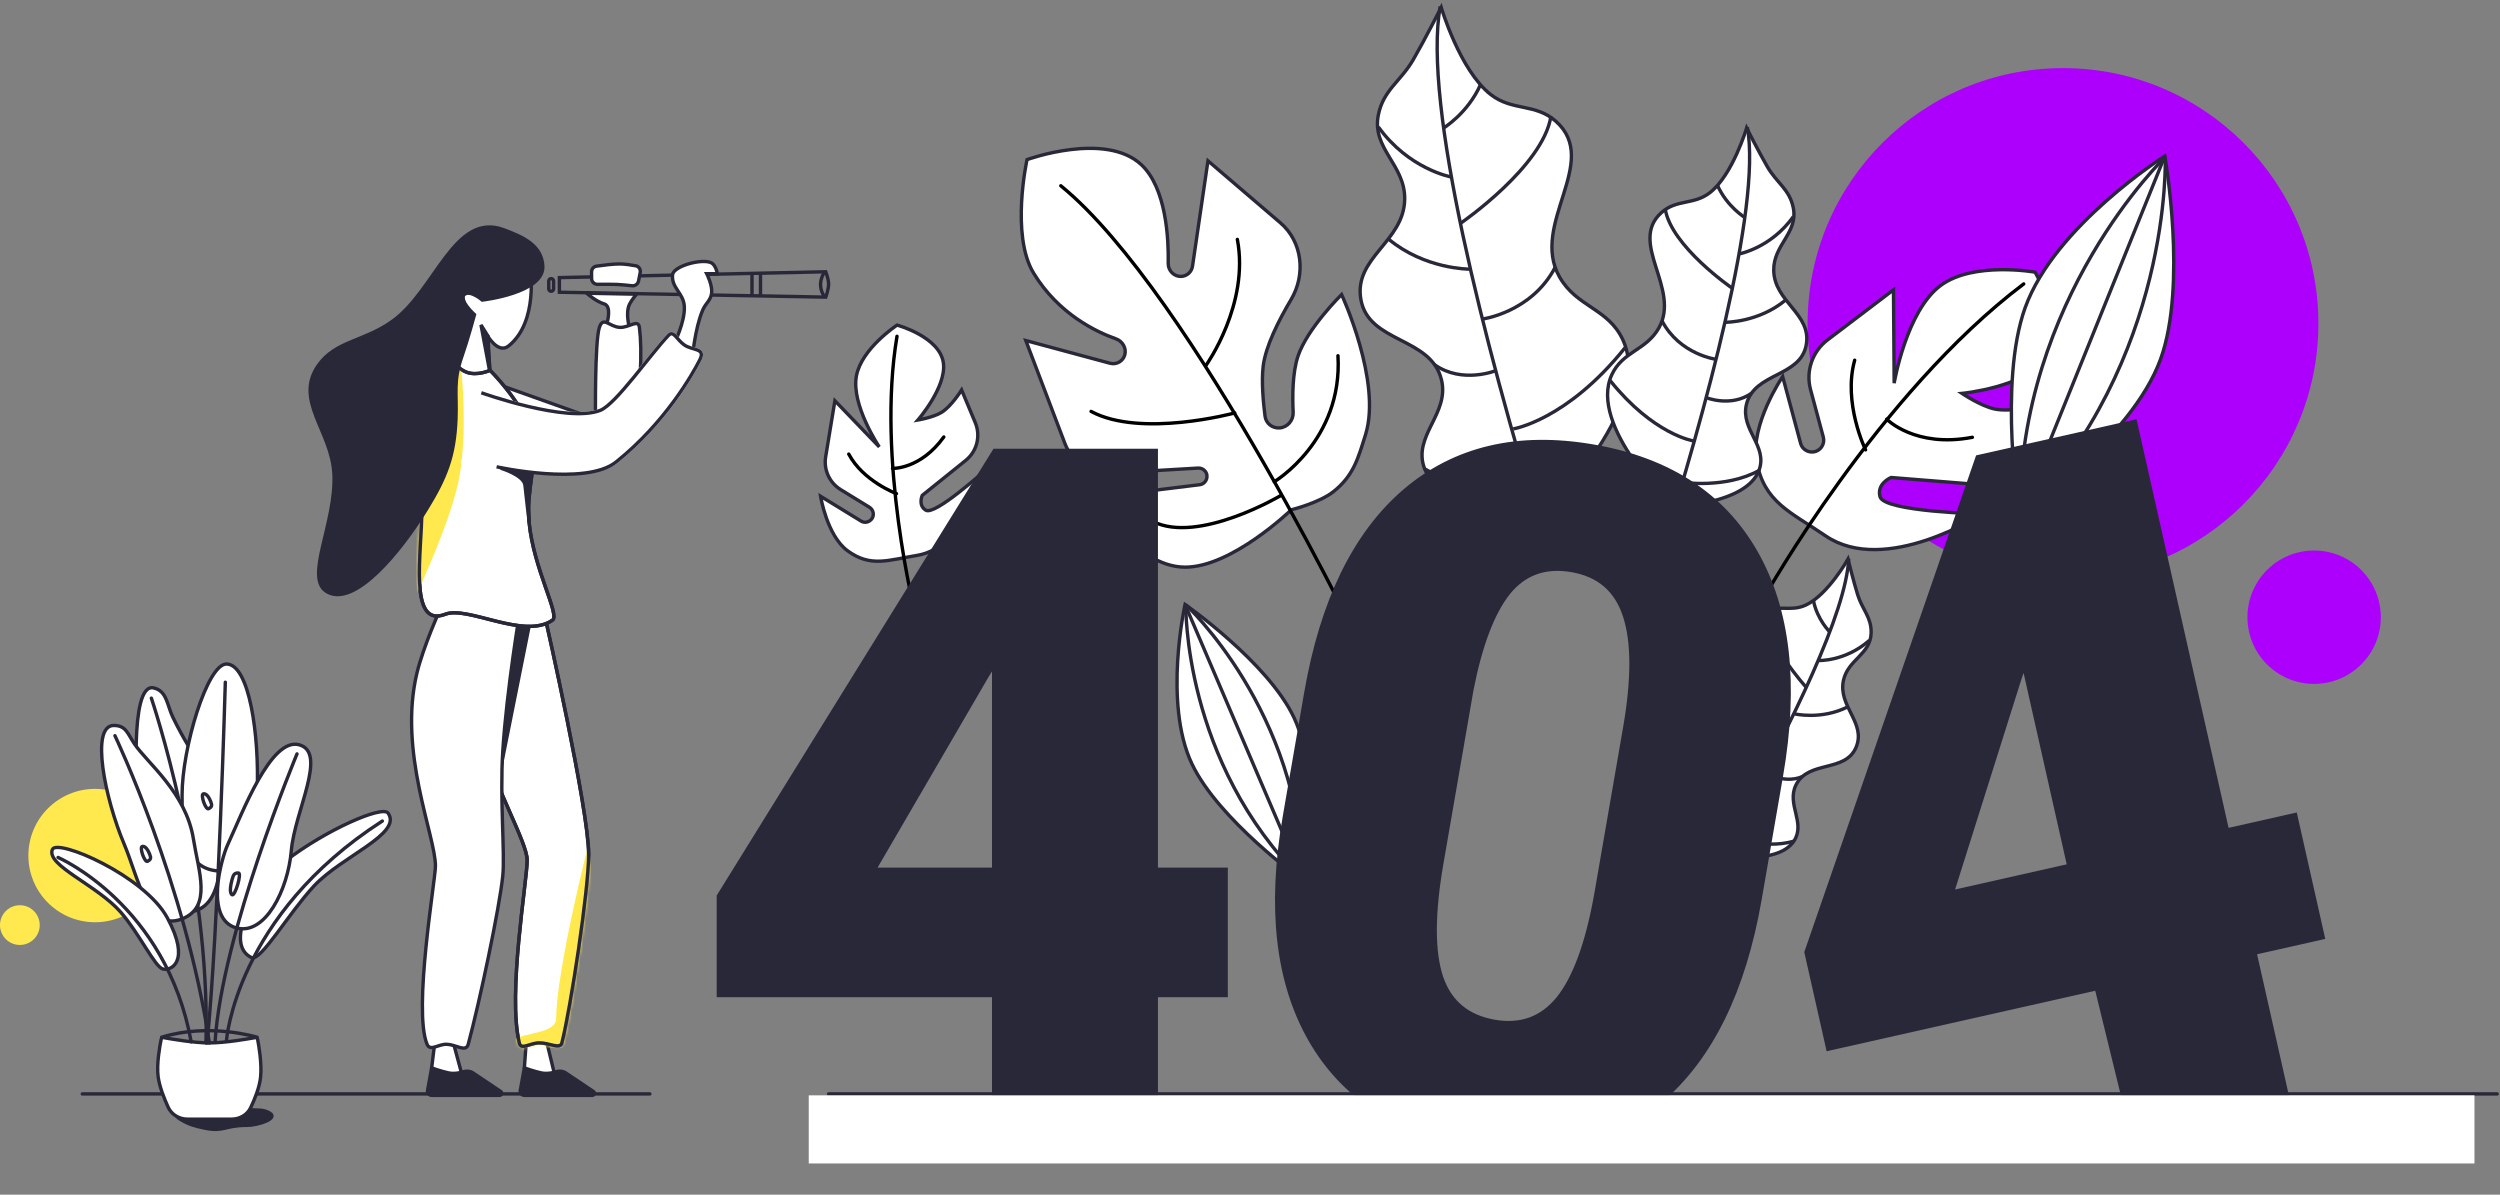 <svg width="881" height="421" viewBox="0 0 881 421" fill="none" xmlns="http://www.w3.org/2000/svg">
<rect x="0" y="0" width="881" height="421" fill="#808080" stroke="none"/>
<circle cx="33.5" cy="301.5" r="23.5" fill="#FFE94E"/>
<circle cx="7" cy="326" r="7" fill="#FFE94E"/>
<path d="M29 385.5H229" stroke="#292839" stroke-width="1.2" stroke-linecap="round"/>
<path d="M95.129 392.315C93.208 391.114 91.126 391.219 91.126 391.219C91.126 391.219 54.402 389.016 63.653 394.507C66.672 396.298 68.902 396.897 72.336 397.588C79.001 398.931 79.052 396.561 87.192 396.561C90.758 396.561 98.16 394.212 95.129 392.315Z" fill="#292839" stroke="#292839" stroke-width="1.2"/>
<path d="M66.075 394.391H81.64C84.477 394.391 87.118 392.898 88.338 390.337C89.774 387.321 91.474 383.127 91.831 379.555C92.314 374.728 91.21 368.443 90.786 366.286C90.702 365.859 90.292 365.586 89.863 365.665C87.37 366.125 79.323 367.526 73.787 367.526C68.247 367.526 60.192 366.123 57.706 365.664C57.28 365.586 56.872 365.853 56.785 366.277C56.331 368.488 55.119 375.069 55.743 379.555C56.226 383.021 57.869 387.15 59.254 390.172C60.468 392.819 63.163 394.391 66.075 394.391Z" fill="white" stroke="#292839" stroke-width="1.2" stroke-linecap="round"/>
<path d="M75.391 281.717C78.871 297.3 79.401 316.602 69.778 320.612C53.8 327.269 48.526 281.717 48.526 281.717C48.526 281.717 45.318 240.416 54.139 242.421C58.883 243.499 58.825 248.473 60.956 252.846C68.575 268.484 72.765 269.958 75.391 281.717Z" fill="white" stroke="#292839" stroke-width="1.2" stroke-linecap="round"/>
<path d="M53.337 246.029C53.337 246.029 74.188 307.379 72.584 367.526" stroke="#292839" stroke-width="1.2" stroke-linecap="round"/>
<path d="M100.653 303.369C89.831 311.717 78.599 332.641 88.623 337.452C91.831 338.992 101.71 321.819 110.677 312.191C120.426 301.723 141.954 293.827 136.741 286.528C134.736 283.721 114.687 292.543 100.653 303.369Z" fill="white" stroke="#292839" stroke-width="1.2" stroke-linecap="round"/>
<path d="M79.802 366.723C79.802 366.723 83.01 322.616 134.736 289.335" stroke="#292839" stroke-width="1.2" stroke-linecap="round"/>
<path d="M90.628 279.311C90.164 291.147 88.623 306.978 78.198 306.978C64.164 306.978 64.163 291.949 64.164 280.112C64.164 263.672 72.985 234 79.802 234C87.822 234 91.43 258.861 90.628 279.311Z" fill="white" stroke="#292839" stroke-width="1.2" stroke-linecap="round"/>
<path d="M79.401 240.416C79.401 240.416 76.995 327.027 72.985 367.526" stroke="#292839" stroke-width="1.2" stroke-linecap="round"/>
<path d="M102.658 299.761C101.455 313.661 93.436 329.625 83.411 327.027C71.791 324.015 78.155 302.166 80.203 297.756C85.417 286.528 95.441 259.662 105.465 262.469C115.489 265.276 103.861 285.86 102.658 299.761Z" fill="white" stroke="#292839" stroke-width="1.2" stroke-linecap="round"/>
<path d="M81.753 310.046C82.274 308.008 82.73 307.631 84.013 307.632C85.296 307.633 82.813 315.96 81.791 315.317C80.77 314.674 81.262 311.963 81.753 310.046Z" stroke="#292839" stroke-width="1.2"/>
<path d="M74.284 282.549C74.835 283.909 74.636 284.342 73.556 284.987C72.477 285.633 70.522 279.899 71.692 279.731C72.863 279.562 73.766 281.27 74.284 282.549Z" stroke="#292839" stroke-width="1.2"/>
<path d="M104.663 265.677C104.663 265.677 78.198 329.032 75.792 367.125" stroke="#292839" stroke-width="1.2" stroke-linecap="round"/>
<path d="M68.174 295.751C69.953 307.098 74.856 319.625 64.164 323.819C52.005 328.588 48.81 309.38 43.714 297.355C37.101 281.751 31.685 255.653 40.105 255.653C44.405 255.653 44.937 258.491 47.323 262.068C51.87 268.885 65.596 279.31 68.174 295.751Z" fill="white" stroke="#292839" stroke-width="1.2" stroke-linecap="round"/>
<path d="M52.767 301.084C53.319 302.444 53.119 302.877 52.04 303.522C50.96 304.168 49.005 298.434 50.176 298.266C51.346 298.097 52.249 299.805 52.767 301.084Z" stroke="#292839" stroke-width="1.2"/>
<path d="M40.506 259.262C40.506 259.262 65.367 311.389 73.787 367.526" stroke="#292839" stroke-width="1.2" stroke-linecap="round"/>
<path d="M58.951 323.418C67.395 339.039 60.155 342.264 57.347 341.462C54.54 340.66 48.935 328.735 42.511 321.413C34.106 311.832 16.207 304.973 18.453 299.359C20.056 295.349 50.932 308.582 58.951 323.418Z" fill="white" stroke="#292839" stroke-width="1.2" stroke-linecap="round"/>
<path d="M20.457 302.166C20.457 302.166 58.55 318.606 67.372 367.125" stroke="#292839" stroke-width="1.2" stroke-linecap="round"/>
<path d="M90.628 365.521C90.628 365.521 73.787 360.308 56.946 365.521" stroke="#292839" stroke-width="1.2" stroke-linecap="round"/>
<circle cx="727" cy="114" r="90" fill="#AC00FC"/>
<circle cx="815.5" cy="217.5" r="23.5" fill="#AC00FC"/>
<path d="M698.52 181.119C698.52 181.119 664.348 203.198 643.292 188.807C631.046 180.439 621.548 177.008 619.006 162.395C616.764 149.513 628.208 132.707 628.208 132.707L634.527 156.209C635.44 159.607 639.902 160.397 641.927 157.52C642.636 156.513 642.861 155.244 642.541 154.054L638.043 137.323C636.29 130.806 638.658 123.877 644.032 119.795L667.258 102.156L667.504 135.032C667.504 135.032 671.787 109.442 684.009 100.516C695.558 92.082 717.14 95.905 717.14 95.905C717.14 95.905 728.968 115.318 721.037 126.367C713.793 136.46 691.39 138.636 691.39 138.636C691.39 138.636 698.024 143.109 702.898 144.135C708.807 145.379 718.306 142.857 718.306 142.857L711.83 159.914C709.209 166.819 702.342 171.161 694.981 170.568L666.415 168.267C666.415 168.267 661.257 170.38 662.512 175.046C663.948 180.389 698.52 181.119 698.52 181.119Z" fill="white" stroke="#292839" stroke-width="1.2" stroke-linecap="round"/>
<path d="M622 210C622 210 661.925 138.68 713.153 100.054" stroke="black" stroke-width="1.2" stroke-linecap="round"/>
<path d="M657.425 158.53C657.425 158.53 649.371 142.056 653.591 126.942" stroke="black" stroke-width="1.2" stroke-linecap="round"/>
<path d="M664.875 147.725C664.875 147.725 674.88 157.978 695.067 154.104" stroke="black" stroke-width="1.2" stroke-linecap="round"/>
<path d="M347.065 165.829C347.065 165.829 340.452 192.96 323.165 195.725C313.111 197.332 306.758 200.104 298.594 194.02C291.397 188.657 289.171 174.88 289.171 174.88L303.412 183.612C305.47 184.875 308.067 183.163 307.719 180.774C307.597 179.937 307.11 179.198 306.389 178.756L296.251 172.539C292.302 170.118 290.212 165.546 290.965 160.976L294.217 141.222L309.855 157.493C309.855 157.493 299.913 142.717 301.793 132.5C303.569 122.845 316.131 114.566 316.131 114.566C316.131 114.566 331.189 118.66 332.45 127.911C333.602 136.36 323.462 148.017 323.462 148.017C323.462 148.017 328.88 147.116 331.794 145.327C335.326 143.159 338.871 137.419 338.871 137.419L343.693 148.977C345.645 153.656 344.271 159.061 340.322 162.24L324.997 174.574C324.997 174.574 323.423 178.061 326.251 179.795C329.488 181.78 347.065 165.829 347.065 165.829Z" fill="white" stroke="#292839" stroke-width="1.2" stroke-linecap="round"/>
<path d="M322.553 216.337C322.553 216.337 308.796 161.945 316.102 118.516" stroke="black" stroke-width="1.2" stroke-linecap="round"/>
<path d="M315.92 173.963C315.92 173.963 304.131 169.552 299.102 160.027" stroke="black" stroke-width="1.2" stroke-linecap="round"/>
<path d="M314.535 165.061C314.535 165.061 324.361 165.45 332.595 153.993" stroke="black" stroke-width="1.2" stroke-linecap="round"/>
<path d="M713.681 108.382C704.114 134.908 711.569 181.455 711.569 181.455C711.569 181.455 751.039 155.099 761.381 126.58C770.871 100.411 762.887 55 762.887 55C762.887 55 724.085 79.533 713.681 108.382Z" fill="white" stroke="#292839" stroke-width="1.2"/>
<path d="M763.035 55.35C763.035 55.35 765.62 126.851 711.717 181.805" stroke="#292839" stroke-width="1.2"/>
<path d="M763.035 55.35C763.035 55.35 711.354 104.828 711.717 181.805" stroke="#292839" stroke-width="1.2"/>
<path d="M762.887 55L711.919 181.308" stroke="#292839" stroke-width="1.2"/>
<path d="M420 269.117C429.313 288.84 458.889 310.166 458.889 310.166C458.889 310.166 465.994 274.148 456.012 252.913C446.852 233.427 417.61 213.012 417.61 213.012C417.61 213.012 409.871 247.667 420 269.117Z" fill="white" stroke="#292839" stroke-width="1.2"/>
<path d="M417.882 213.122C417.882 213.122 458.474 250.738 459.162 310.276" stroke="#292839" stroke-width="1.2"/>
<path d="M417.882 213.122C417.882 213.122 416.782 268.453 459.162 310.276" stroke="#292839" stroke-width="1.2"/>
<path d="M417.61 213.012L458.999 309.894" stroke="#292839" stroke-width="1.2"/>
<path d="M549.555 97.564C555.604 108.276 566.737 108.601 571.902 119.765C583.236 144.262 542.763 182.44 542.763 182.44C542.763 182.44 508.209 181.372 502.047 165.249C497.581 153.563 510.966 145.906 507.954 133.764C504.194 118.602 482.325 120.95 479.578 105.572C476.925 90.723 494.814 85.249 495.018 70.166C495.182 58.026 483.333 52.4 485.728 40.498C487.504 31.674 493.525 28.8 498.039 21.012C502.128 13.957 507.878 2.595 507.878 2.595C507.878 2.595 514.436 24.813 525.303 33.297C532.963 39.277 541.064 36.297 548.315 42.767C564.285 57.02 539.03 78.926 549.555 97.564Z" fill="white" stroke="#292839" stroke-width="1.2"/>
<path d="M507.523 2.242C501.332 37.044 523.27 121.251 543.02 186.5" stroke="#292839" stroke-width="1.2"/>
<path d="M511.256 62.334C511.256 62.334 496.398 59.555 485.742 44.74" stroke="#292839" stroke-width="1.2"/>
<path d="M517.727 94.84C517.727 94.84 502.17 94.891 489.408 84.326" stroke="#292839" stroke-width="1.2"/>
<path d="M527.39 130.518C527.39 130.518 515.385 135.507 505.462 128.468" stroke="#292839" stroke-width="1.2"/>
<path d="M538.835 170.786C538.835 170.786 517.986 174.036 502.047 165.249" stroke="#292839" stroke-width="1.2"/>
<path d="M508.589 45.193C508.589 45.193 517.193 40.041 521.756 29.773" stroke="#292839" stroke-width="1.2"/>
<path d="M514.845 78.586C514.845 78.586 543.771 58.692 546.542 41.005" stroke="#292839" stroke-width="1.2"/>
<path d="M522.027 112.504C522.027 112.504 539.698 110.324 548.13 94.033" stroke="#292839" stroke-width="1.2"/>
<path d="M533.257 151.147C533.257 151.147 552.196 148.114 572.619 122.591" stroke="#292839" stroke-width="1.2"/>
<path d="M584.578 115.586C580.088 123.537 571.825 123.778 567.991 132.065C559.578 150.248 589.62 178.586 589.62 178.586C589.62 178.586 615.268 177.793 619.841 165.826C623.156 157.152 613.221 151.468 615.457 142.455C618.248 131.201 634.481 132.944 636.52 121.53C638.489 110.508 625.211 106.445 625.059 95.249C624.937 86.239 633.733 82.062 631.954 73.228C630.636 66.678 626.167 64.545 622.817 58.764C619.782 53.527 615.514 45.094 615.514 45.094C615.514 45.094 610.646 61.586 602.58 67.883C596.894 72.322 590.88 70.109 585.499 74.912C573.645 85.492 592.39 101.751 584.578 115.586Z" fill="white" stroke="#292839" stroke-width="1.2"/>
<path d="M615.777 44.832C620.843 73.313 600.53 146.372 584.994 196" stroke="#292839" stroke-width="1.2"/>
<path d="M613.006 89.437C613.006 89.437 624.035 87.373 631.944 76.377" stroke="#292839" stroke-width="1.2"/>
<path d="M608.203 113.564C608.203 113.564 619.75 113.602 629.223 105.76" stroke="#292839" stroke-width="1.2"/>
<path d="M601.031 140.046C601.031 140.046 609.941 143.75 617.306 138.525" stroke="#292839" stroke-width="1.2"/>
<path d="M592.535 169.936C592.535 169.936 608.01 172.348 619.841 165.826" stroke="#292839" stroke-width="1.2"/>
<path d="M614.986 76.713C614.986 76.713 608.599 72.889 605.212 65.267" stroke="#292839" stroke-width="1.2"/>
<path d="M610.342 101.499C610.342 101.499 588.871 86.733 586.815 73.605" stroke="#292839" stroke-width="1.2"/>
<path d="M605.011 126.675C605.011 126.675 591.895 125.058 585.636 112.965" stroke="#292839" stroke-width="1.2"/>
<path d="M596.676 155.359C596.676 155.359 582.618 153.108 567.459 134.163" stroke="#292839" stroke-width="1.2"/>
<path d="M612.759 248.799C607.602 254.452 600.808 253.1 596.124 259.15C585.847 272.424 605.073 301.196 605.073 301.196C605.073 301.196 626.168 305.353 632.145 296.437C636.478 289.974 629.429 283.471 632.943 276.529C637.331 267.861 650.262 272.325 654.065 263.385C657.739 254.752 647.656 248.947 649.629 239.775C651.218 232.393 659.184 230.63 659.387 223.082C659.537 217.486 656.287 214.906 654.634 209.557C653.136 204.712 651.231 197.025 651.231 197.025C651.231 197.025 644.165 209.581 636.398 213.213C630.923 215.773 626.426 212.84 621.131 215.754C609.468 222.173 621.731 238.964 612.759 248.799Z" fill="white" stroke="#292839" stroke-width="1.2"/>
<path d="M575.437 351.867C575.437 351.867 649.606 235.028 651.494 196.86" stroke="#292839" stroke-width="1.2"/>
<path d="M640.875 232.769C640.875 232.769 650.269 233.15 658.788 225.652" stroke="#292839" stroke-width="1.2"/>
<path d="M632.432 251.574C632.432 251.574 641.855 253.768 651.061 249.139" stroke="#292839" stroke-width="1.2"/>
<path d="M621.613 271.858C621.613 271.858 628.196 276.552 635.19 273.665" stroke="#292839" stroke-width="1.2"/>
<path d="M609.074 294.677C609.074 294.677 621.261 299.547 632.145 296.437" stroke="#292839" stroke-width="1.2"/>
<path d="M644.876 222.749C644.876 222.749 640.376 218.429 639.038 211.57" stroke="#292839" stroke-width="1.2"/>
<path d="M636.439 242.122C636.439 242.122 621.671 226.039 622.451 214.932" stroke="#292839" stroke-width="1.2"/>
<path d="M627.369 261.684C627.369 261.684 616.96 257.905 614.114 246.857" stroke="#292839" stroke-width="1.2"/>
<path d="M615.187 283.548C615.187 283.548 604.128 279.076 595.297 260.763" stroke="#292839" stroke-width="1.2"/>
<path d="M417.435 199.867C433.924 200.072 455.047 179.655 455.047 179.655C455.047 179.655 464.972 177.188 469.913 173.243C476.938 167.633 478.53 161.766 481.209 153.185C487.039 134.508 472.777 103.799 472.777 103.799C472.777 103.799 460.74 115.65 457.42 125.481C455.434 131.358 455.441 139.842 455.712 145.262C455.854 148.111 453.714 150.637 450.866 150.804C448.348 150.951 446.126 149.19 445.802 146.688C445.194 141.992 444.47 134.466 445.154 128.969C446.012 122.072 450.486 113.105 454.976 105.553C460.207 96.755 459.003 85.204 451.228 78.547L425.684 56.676L420.238 93.82C419.949 95.791 418.316 97.287 416.328 97.404C413.764 97.554 411.636 95.392 411.683 92.824C411.84 84.186 411.016 66.305 402.21 58.049C389.575 46.205 361.925 56.25 361.925 56.25C361.925 56.25 356.056 82.855 364.267 96.293C373.083 110.719 386.434 117.003 393.24 119.395C395.546 120.205 397.024 122.663 396.388 125.022C395.778 127.283 393.451 128.622 391.19 128.013L361.498 120.009L375.296 156.34C377.807 162.951 384.317 167.167 391.377 166.754L422.231 164.949C423.156 164.895 424.053 165.279 424.651 165.987C426.162 167.774 425.086 170.524 422.763 170.811L385.523 175.41C385.523 175.41 399.85 199.649 417.435 199.867Z" fill="white" stroke="#292839" stroke-width="1.2" stroke-linecap="round"/>
<path d="M482.5 233.5C482.5 233.5 420.5 103.5 373.834 65.469" stroke="black" stroke-width="1.2" stroke-linecap="round"/>
<path d="M425.108 128.582C425.108 128.582 440.382 107.153 436.044 84.368" stroke="black" stroke-width="1.2" stroke-linecap="round"/>
<path d="M435.115 145.526C435.115 145.526 402.081 154.471 384.496 144.982" stroke="black" stroke-width="1.2" stroke-linecap="round"/>
<path d="M451.342 174.628C451.342 174.628 422.299 191.854 406.299 183.775" stroke="black" stroke-width="1.2" stroke-linecap="round"/>
<path d="M449.054 169.753C449.054 169.753 473.251 155.315 471.499 125.367" stroke="black" stroke-width="1.2" stroke-linecap="round"/>
<path d="M432.09 306.936V306.336H431.49H407.461V159.328V158.728H406.861H350.78H350.446L350.27 159.012L253.252 315.606L253.162 315.752V315.922V350.203V350.803H253.762H350.18V401.625V402.225H350.78H406.861H407.461V401.625V350.803H431.49H432.09V350.203V306.936ZM350.18 234.496V306.336H308.224L347.796 238.357L347.8 238.35L350.18 234.496Z" fill="#292839" stroke="#292839" stroke-width="1.2"/>
<path d="M494.952 172.941L494.95 172.943C477.349 188.056 465.783 211.826 460.184 244.154L452.631 287.77C447.069 319.882 450.033 346.111 461.616 366.39C473.211 386.69 492.408 399.136 519.116 403.761C545.605 408.349 567.696 403.11 585.314 387.983C603.025 372.888 614.645 349.128 620.244 316.799L627.77 273.347C633.35 241.126 630.396 214.843 618.812 194.563C607.218 174.264 588.076 161.827 561.476 157.22C534.879 152.614 512.678 157.834 494.952 172.941ZM572.521 217.11L572.522 217.113C575.5 226.166 575.545 239.226 572.578 256.357L562.356 315.383C559.279 332.497 554.819 344.602 549.034 351.796C546.16 355.326 542.872 357.752 539.171 359.104C535.469 360.456 531.32 360.745 526.704 359.946C521.924 359.118 517.996 357.401 514.893 354.815C511.791 352.231 509.485 348.753 507.984 344.357C504.99 335.418 504.989 322.089 508.071 304.297L518.634 243.305C521.72 227.438 526.055 216.036 531.591 209.018C534.398 205.537 537.649 203.148 541.343 201.824C545.04 200.498 549.216 200.226 553.888 201.035C558.664 201.863 562.583 203.618 565.671 206.283C568.758 208.947 571.046 212.546 572.521 217.11Z" fill="#292839" stroke="#292839" stroke-width="1.2"/>
<path d="M805.85 385.409L794.678 335.83L818.119 330.548L818.705 330.416L818.573 329.831L809.061 287.622L808.929 287.037L808.344 287.168L784.903 292.451L752.586 149.039L752.454 148.454L751.869 148.585L697.16 160.914L696.834 160.987L696.725 161.303L636.503 335.394L636.448 335.555L636.485 335.722L644.021 369.164L644.153 369.75L644.738 369.618L738.809 348.42L747.917 385.683L748.029 386.14L748.5 386.14L805.265 386.14L806.015 386.14L805.85 385.409ZM713.231 234.96L729.023 305.043L688.093 314.266L711.753 239.25L711.756 239.243L713.231 234.96Z" fill="#292839" stroke="#292839" stroke-width="1.2"/>
<path d="M292 385.5H880" stroke="#292839" stroke-width="1.2" stroke-linecap="round"/>
<rect x="285" y="386" width="587" height="24" fill="white"/>
<path d="M195.095 101.784V99.033C195.095 98.558 194.71 98.173 194.235 98.173C193.76 98.173 193.375 98.558 193.375 99.033V101.784C193.375 102.259 193.76 102.644 194.235 102.644C194.71 102.644 195.095 102.259 195.095 101.784Z" stroke="#292839" stroke-width="1.2"/>
<path d="M291.005 95.766L197.126 97.829V102.987L291.005 104.706C291.005 104.706 292.042 101.878 292 100C291.962 98.302 291.005 95.766 291.005 95.766Z" stroke="#292839" stroke-width="1.2"/>
<path d="M225.014 99.04L225.614 96.035C225.835 94.931 225.131 93.857 224.023 93.66C222.424 93.375 220.168 93.034 218.447 93.015C216.241 92.99 212.432 93.475 210.215 93.788C209.21 93.93 208.474 94.793 208.474 95.808V98.128C208.474 99.285 209.425 100.216 210.582 100.201C212.613 100.175 215.633 100.155 217.415 100.236C219.048 100.311 221.2 100.528 222.729 100.699C223.806 100.819 224.801 100.101 225.014 99.04Z" fill="white" stroke="#292839" stroke-width="1.2"/>
<path d="M221.886 107.114C220.247 110.348 221.886 115.711 221.886 115.711L212.945 117.086C212.945 117.086 216.384 108.145 212.945 107.114C209.887 106.196 206.755 103.331 206.755 103.331L224.293 103.675C224.293 103.675 222.578 105.748 221.886 107.114Z" fill="white" stroke="#292839" stroke-width="1.2"/>
<path d="M252.835 96.453H249.052C249.052 96.453 251.142 100.587 250.772 103.331C250.426 105.891 248.714 106.811 247.677 109.177C244.863 115.594 243.894 126.715 243.894 126.715L237.36 121.557C237.36 121.557 241.569 113.356 241.143 107.801C240.792 103.225 236.51 101.359 237.016 96.797C237.36 93.702 247.677 90.951 250.772 92.671C252.243 93.488 252.835 96.453 252.835 96.453Z" fill="white" stroke="#292839" stroke-width="1.2"/>
<path d="M222.23 147.692C226.012 140.126 226.356 123.276 225.325 115.367C224.921 112.272 221.725 115.515 218.447 115.367C214.731 115.199 212.601 111.24 211.225 115.367C209.562 120.357 209.85 147.692 209.85 147.692L175.118 135.312L178.557 147.692C178.557 147.692 214.294 163.563 222.23 147.692Z" fill="white" stroke="#292839" stroke-width="1.2"/>
<path d="M195.483 378.817L192.5 366.5H185.5L184.785 376.333L189.649 380.482L195.483 378.817Z" fill="white" stroke="#292839" stroke-width="1.2"/>
<path d="M162.815 378.817L159.5 366.5L153.196 367.532L152.116 376.333L156.98 380.482L162.815 378.817Z" fill="white" stroke="#292839" stroke-width="1.2"/>
<path d="M183.343 384.265L184.785 376.333C184.785 376.333 188.434 377.624 190.753 378.091C192.627 378.468 194.312 378.189 196.047 377.66C197.169 377.317 198.39 377.445 199.364 378.098L209.14 384.653C209.744 385.058 209.457 386 208.731 386H184.79C183.872 386 183.179 385.168 183.343 384.265Z" fill="#292839" stroke="#292839" stroke-width="1.2"/>
<path d="M150.674 384.265L152.116 376.333C152.116 376.333 155.765 377.624 158.084 378.091C159.958 378.468 161.644 378.189 163.379 377.66C164.501 377.317 165.721 377.445 166.696 378.098L176.472 384.653C177.076 385.058 176.789 386 176.062 386H152.122C151.204 386 150.51 385.168 150.674 384.265Z" fill="#292839" stroke="#292839" stroke-width="1.2"/>
<path d="M207.443 301.062C207.443 285.201 192.312 218.531 192.312 218.531L161.019 214.06C161.019 214.06 162.319 236.936 168.241 256.701C174.677 278.186 185.778 296.931 185.778 303.125C185.778 310.304 178.816 350.131 183 367.5C183.649 370.193 186.575 367.564 190 367.5C193.441 367.435 197.38 369.923 198 367.5C201.036 355.631 207.443 313.743 207.443 301.062Z" fill="white" stroke="#292839" stroke-width="1.2"/>
<mask id="mask0" mask-type="alpha" maskUnits="userSpaceOnUse" x="160" y="213" width="49" height="157">
<path d="M207.443 301.062C207.443 285.201 192.312 218.531 192.312 218.531L161.019 214.06C161.019 214.06 162.319 236.936 168.241 256.701C174.677 278.186 185.778 296.931 185.778 303.125C185.778 310.304 178.816 350.131 183 367.5C183.649 370.193 186.575 367.564 190 367.5C193.441 367.435 197.38 369.923 198 367.5C201.036 355.631 207.443 313.743 207.443 301.062Z" fill="white" stroke="#292839" stroke-width="1.2"/>
</mask>
<g mask="url(#mask0)">
<path d="M196 359C196 342 207.5 297 207.5 297C207.5 297 214 360.5 202 371.5C195.465 377.49 179.5 371.5 179.5 368.5C179.5 363.56 196 365.206 196 359Z" fill="#FFE94E"/>
</g>
<path d="M207.443 301.062C207.443 285.201 192.312 218.531 192.312 218.531L161.019 214.06C161.019 214.06 162.319 236.936 168.241 256.701C174.677 278.186 185.778 296.931 185.778 303.125C185.778 310.304 178.816 350.131 183 367.5C183.649 370.193 186.575 367.564 190 367.5C193.441 367.435 197.38 369.923 198 367.5C201.036 355.631 207.443 313.743 207.443 301.062Z" stroke="#292839" stroke-width="1.2"/>
<path d="M176.5 273.5L187 221L181.5 220L174.5 275.5L176.5 273.5Z" fill="#292839"/>
<path d="M177.181 264.61C178.54 243.124 183.371 214.404 183.371 214.404H155.22C155.22 214.404 149.13 227.985 146.92 237.196C140.261 264.956 153.454 294.528 153.454 305.188C153.454 310.003 145.5 356 150.5 368C151.609 370.661 154.544 367.852 157.5 368C160.839 368.167 164.205 370.951 165 368C169.058 352.943 176.023 319.975 177.181 308.627C177.989 300.718 176.107 281.594 177.181 264.61Z" fill="white" stroke="#292839" stroke-width="1.2"/>
<path d="M171.679 118.118L172.711 130.498L165.489 134.968L160.331 130.498L165.489 115.711L160.331 91.983L186.81 94.39C186.81 94.39 189.905 113.304 179.245 121.901C175.497 124.923 171.679 118.118 171.679 118.118Z" fill="white" stroke="#292839" stroke-width="1.2"/>
<path d="M148.639 180.016C148.511 159.631 158.956 126.715 158.956 126.715C158.956 126.715 161.466 130.097 164.458 131.185C168.241 132.561 172.711 130.498 172.711 130.498C172.711 130.498 183.549 141.297 186.466 150.786C190.294 163.238 185.226 171.175 186.466 184.143C188.023 200.426 197.377 216.67 194.719 218.531C184.747 225.511 164.802 213.372 156.893 216.467C143.752 221.609 148.728 194.127 148.639 180.016Z" fill="white" stroke="#292839" stroke-width="1.2"/>
<mask id="mask1" mask-type="alpha" maskUnits="userSpaceOnUse" x="147" y="125" width="49" height="97">
<path d="M148.639 180.016C148.511 159.631 158.956 126.715 158.956 126.715C158.956 126.715 161.466 130.097 164.458 131.185C168.241 132.561 172.711 130.498 172.711 130.498C172.711 130.498 183.549 141.297 186.466 150.786C190.294 163.238 185.226 171.175 186.466 184.143C188.023 200.426 197.377 216.67 194.719 218.531C184.747 225.511 164.802 213.372 156.893 216.467C143.752 221.609 148.728 194.127 148.639 180.016Z" fill="white" stroke="#292839" stroke-width="1.2"/>
</mask>
<g mask="url(#mask1)">
<path d="M161.5 170C165.112 153.39 162.5 129.5 162.5 129.5L141.5 157L147 209C147 209 158.196 185.192 161.5 170Z" fill="#FFE94E"/>
</g>
<path d="M148.639 180.016C148.511 159.631 158.956 126.715 158.956 126.715C158.956 126.715 161.466 130.097 164.458 131.185C168.241 132.561 172.711 130.498 172.711 130.498C172.711 130.498 183.549 141.297 186.466 150.786C190.294 163.238 185.226 171.175 186.466 184.143C188.023 200.426 197.377 216.67 194.719 218.531C184.747 225.511 164.802 213.372 156.893 216.467C143.752 221.609 148.728 194.127 148.639 180.016Z" stroke="#292839" stroke-width="1.2"/>
<path d="M177.525 80.979C184.372 83.561 190.812 86.4 191.28 93.703C191.892 103.244 169.96 105.738 169.96 105.738C169.96 105.738 165.855 102.21 163.77 103.675C161.215 105.471 167.209 110.896 167.209 110.896C167.209 110.896 164.873 119.542 162.738 125.683C159.658 134.547 161.047 138.316 160.675 147.692C160.16 160.677 157.157 168.253 150.359 179.328C141.031 194.525 124.912 214.116 115.283 208.558C107.03 203.794 118.583 184.275 117.69 166.949C116.915 151.908 103.565 141.093 112.188 128.778C118.345 119.985 128.504 120.428 138.667 112.96C153.507 102.054 160.294 74.481 177.525 80.979Z" fill="#292839" stroke="#292839" stroke-width="1.2"/>
<path d="M217.071 162.822C206.325 171.419 163.082 162.822 163.082 162.822L169.616 138.407C169.616 138.407 199.877 149.28 211.569 144.597C217.071 142.393 229.107 124.996 235.641 118.118C237.347 116.322 238.522 119.728 241.143 121.557C244.093 123.615 248.708 122.588 246.645 126.715C243.999 132.007 234.265 149.067 217.071 162.822Z" fill="white" stroke="white" stroke-width="1.2"/>
<path d="M175 164.5C175 164.5 206.325 171.419 217.071 162.822C234.265 149.067 243.999 132.007 246.645 126.715C248.708 122.588 244.093 123.615 241.143 121.557C238.522 119.728 237.347 116.322 235.641 118.118C229.107 124.996 217.071 142.393 211.569 144.597C199.877 149.28 169.616 138.407 169.616 138.407" stroke="#292839" stroke-width="1.2"/>
<path d="M265 96.5V104" stroke="#292839" stroke-width="1.2"/>
<path d="M268 96.5V104" stroke="#292839" stroke-width="1.2"/>
<path d="M290.5 96C290.5 96 287.5 100 290.5 104.5" stroke="#292839" stroke-width="1.2"/>
<path d="M169.5 114.5L172 118.5L172.5 130.5L169.5 114.5Z" fill="#292839" stroke="#292839" stroke-width="1.2"/>
<path d="M185 171C184.643 167.428 176.5 165 176.5 165L187 167L186 175.5L186.5 184C186.5 184 185.5 176 185 171Z" fill="#292839" stroke="#292839" stroke-width="1.2"/>
</svg>
